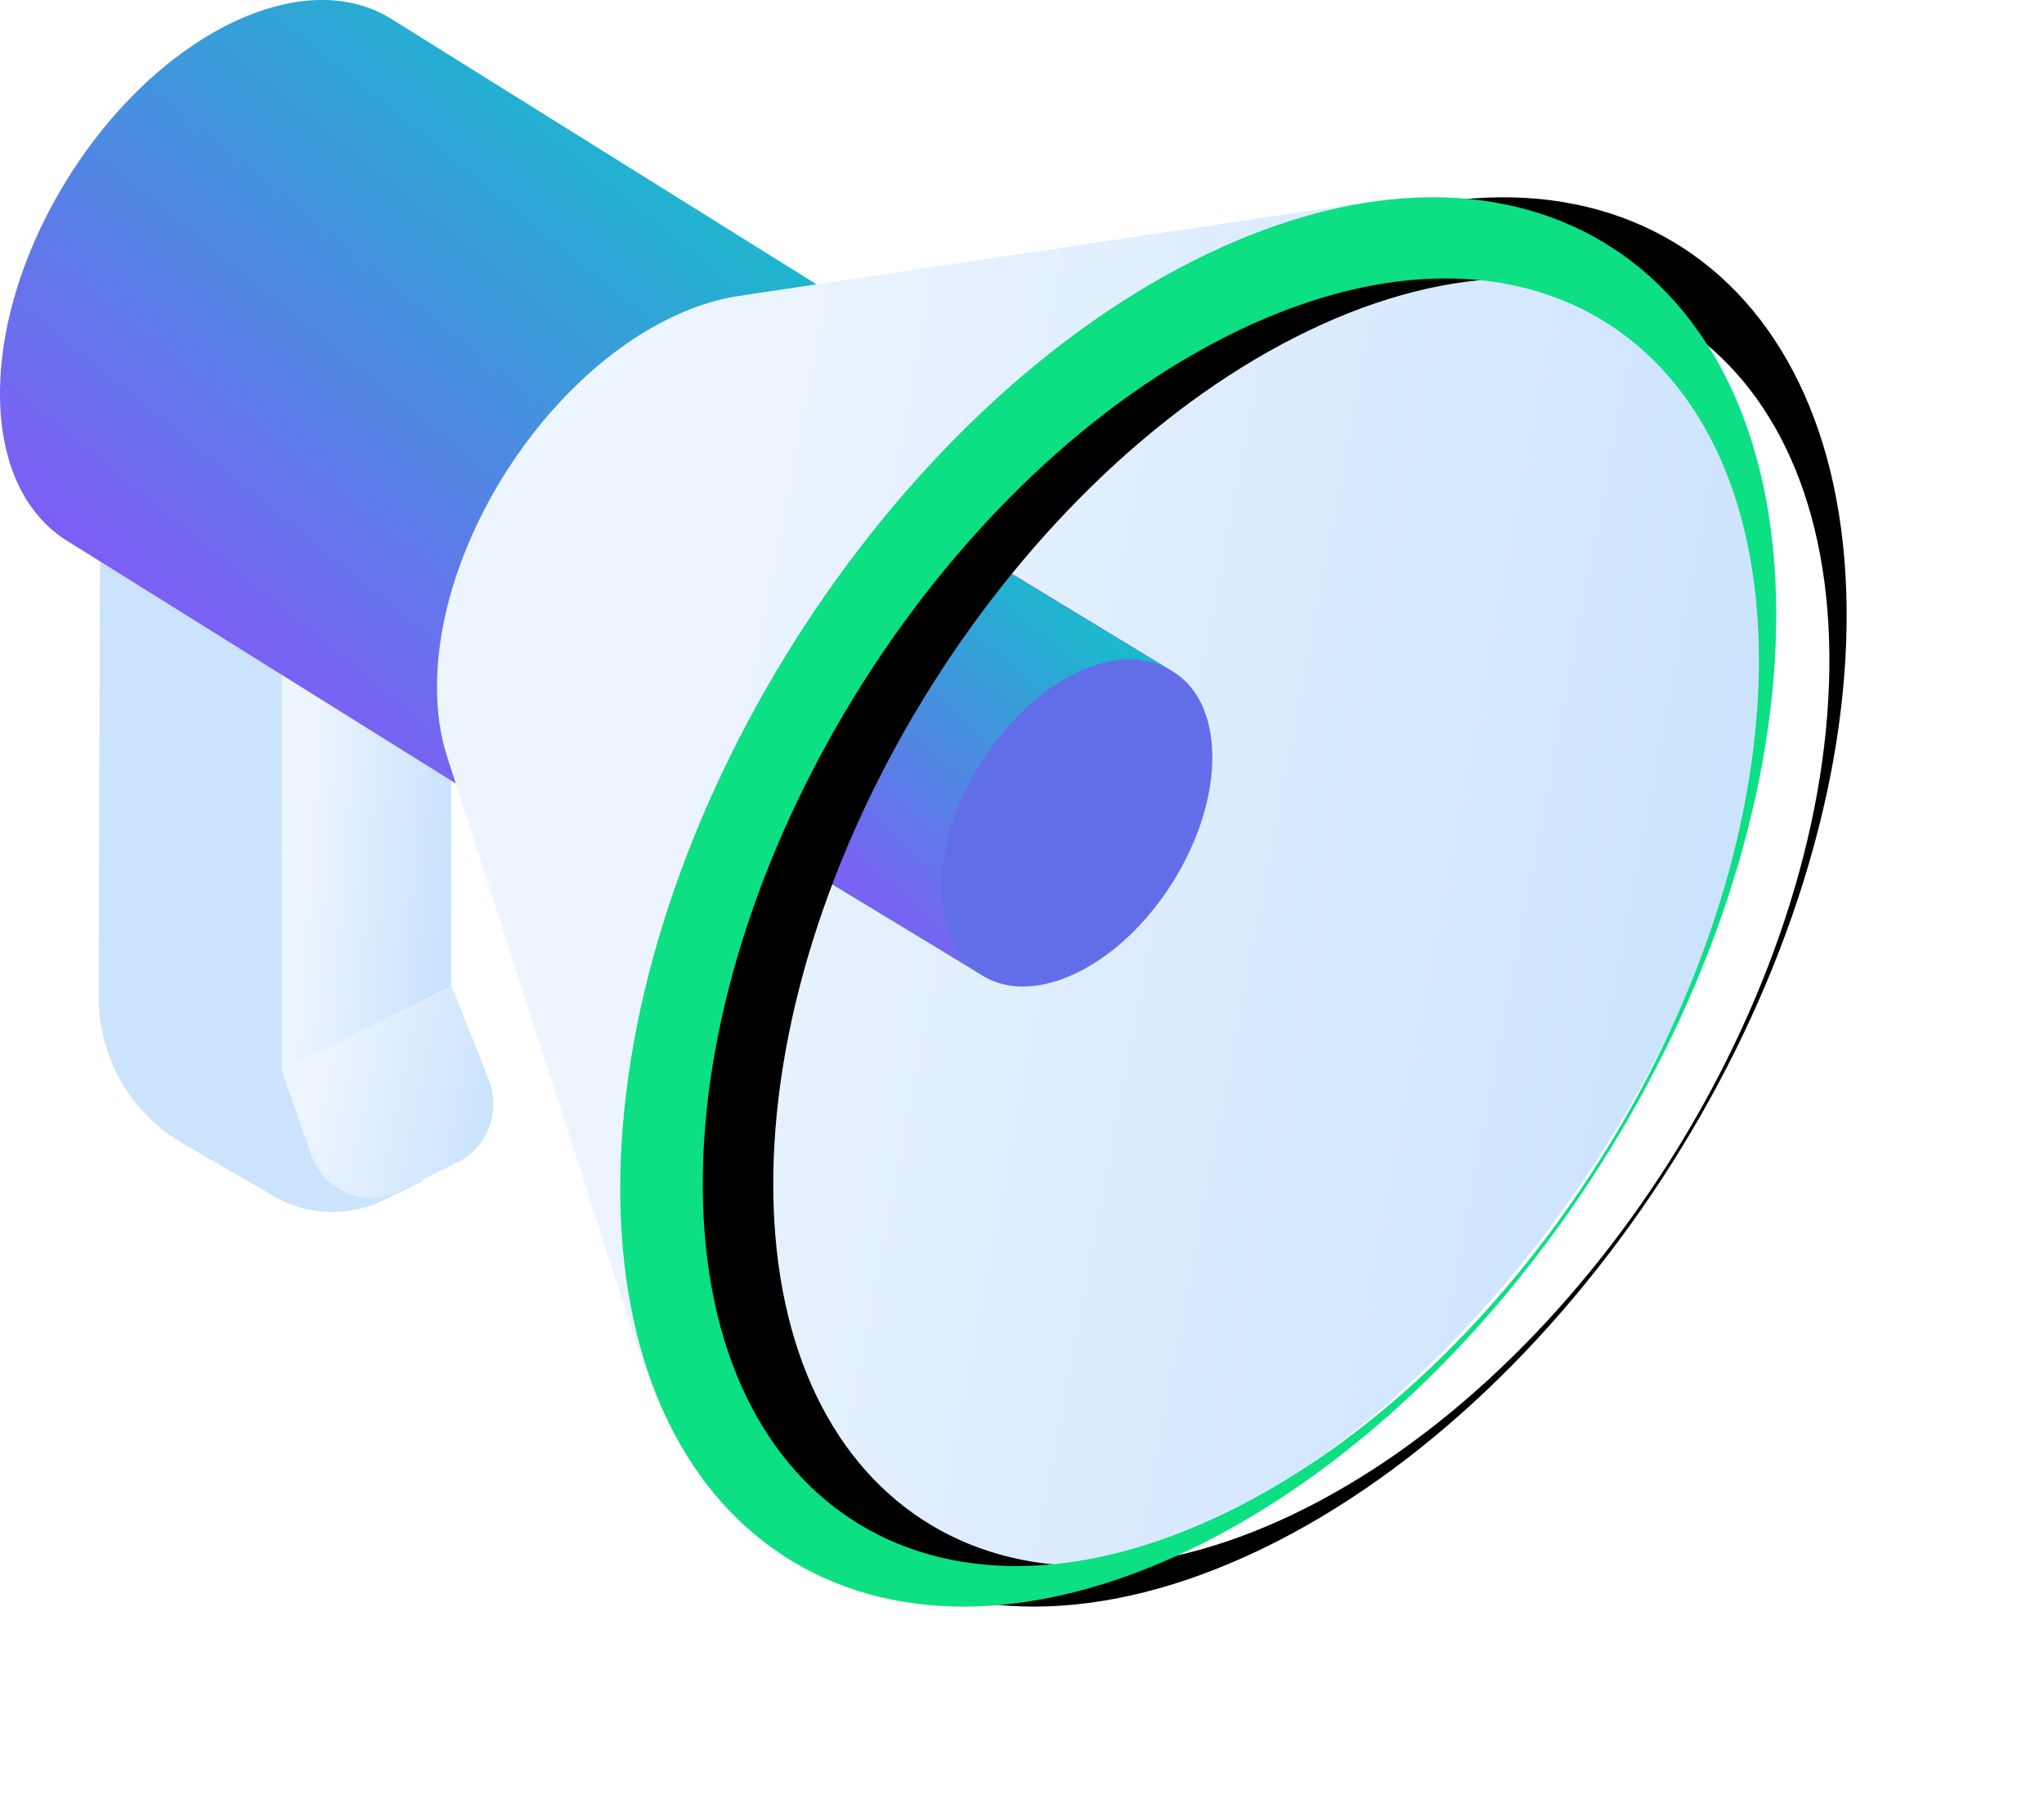 <svg xmlns="http://www.w3.org/2000/svg" xmlns:xlink="http://www.w3.org/1999/xlink" width="145" height="128" viewBox="0 0 145 128">
    <defs>
        <linearGradient id="a" x1="10.559%" x2="104.474%" y1="54.152%" y2="73.889%">
            <stop offset="0%" stop-color="#EDF5FF"/>
            <stop offset="100%" stop-color="#C6E0FD"/>
        </linearGradient>
        <linearGradient id="b" x1="82.57%" x2="10.998%" y1="12.148%" y2="93.287%">
            <stop offset="0%" stop-color="#0FC3C9"/>
            <stop offset="100%" stop-color="#9746FF"/>
        </linearGradient>
        <path id="d" d="M44.004 83.672c.321-25.38 18.937-54.76 41.578-65.626 22.642-10.864 40.735.902 40.414 26.282-.322 25.38-18.937 54.761-41.578 65.626-22.642 10.864-40.735-.903-40.414-26.282zm42.779 23.755c20.687-9.927 37.695-36.773 37.989-59.961.294-23.189-16.238-33.94-36.925-24.013-20.687 9.926-37.696 36.772-37.99 59.96-.293 23.19 16.24 33.94 36.926 24.014z"/>
        <filter id="c" width="157.3%" height="147%" x="-22.6%" y="-23.5%" filterUnits="objectBoundingBox">
            <feOffset dx="5" in="SourceAlpha" result="shadowOffsetOuter1"/>
            <feGaussianBlur in="shadowOffsetOuter1" result="shadowBlurOuter1" stdDeviation="7"/>
            <feColorMatrix in="shadowBlurOuter1" values="0 0 0 0 0.035 0 0 0 0 0.506 0 0 0 0 0.745 0 0 0 0.2 0"/>
        </filter>
    </defs>
    <g fill="none" fill-rule="nonzero">
        <path fill="#CCE3FD" d="M7.094 38L7 70.697c-.012 4.296 2.237 8.265 5.886 10.386l6.517 3.788a8.282 8.282 0 0 0 7.825.28L30 83.795 20 76V46L7.094 38z"/>
        <path fill="url(#a)" d="M28.277 84.541l4.17-2.058c2.145-1.058 3.116-3.641 2.22-5.9L32.056 70 20 75.997l2.08 5.943c.84 2.4 3.42 3.649 5.763 2.788.148-.055.293-.117.434-.187z"/>
        <path fill="url(#a)" d="M20 76l12-6V39l-11.97 6.096z"/>
        <path fill="url(#b)" d="M2.762 36.663a9.97 9.97 0 0 1-.824-1.111 10.668 10.668 0 0 1-.69-1.272 12.325 12.325 0 0 1-.766-2.2 14.784 14.784 0 0 1-.318-1.655 17.394 17.394 0 0 1-.152-1.804 20.81 20.81 0 0 1-.01-.957c.127-10.076 7.5-21.742 16.47-26.057.14-.067.278-.132.416-.194l.413-.182c.247-.101.329-.136.41-.168.254-.098.331-.128.407-.156.256-.09.33-.118.405-.143.255-.084.328-.108.4-.13l.398-.12.395-.105c.252-.06.321-.078.39-.093l.387-.082c.249-.045.316-.058.383-.069.247-.037.313-.048.38-.056l.374-.045c.243-.023.307-.029.371-.033.24-.015.304-.019.367-.021.237-.008.3-.01.362-.01.235 0 .296 0 .357.002.233.008.293.01.353.014.23.015.29.02.348.025.226.023.285.03.343.037.223.03.28.038.338.048.22.037.277.048.334.059.216.045.272.057.327.07.213.053.268.067.322.082l.317.092c.205.067.258.085.31.104.202.074.254.094.306.114.198.081.249.103.3.125.194.089.243.112.292.136.19.096.24.121.288.147.186.102.233.13.281.157l.202.12 32.514 20.304c2.982 1.859 4.801 5.582 4.736 10.702-.127 10.074-7.5 21.739-16.469 26.054-4.41 2.122-8.384 2.072-11.27.274-5.296-3.298-27.22-17.001-32.516-20.3a9.132 9.132 0 0 1-1.03-.757 9.03 9.03 0 0 1-.951-.946zm29.88 11.835l-.117.055.116-.055z"/>
        <path fill="url(#a)" d="M45.59 95.964c5.077 15.8 20.42 21.707 38.728 13.033 22.696-10.752 41.356-39.838 41.678-64.965.265-20.669-11.96-32.22-28.936-29.686L52.62 20.98c6.801-1.015 11.698 3.613 11.592 11.892-.13 10.067-7.604 21.72-16.697 26.026-7.335 3.475-13.481 1.109-15.515-5.22l13.59 42.286z"/>
        <path fill="#626EE8" d="M50.623 57.355a5.927 5.927 0 0 1-.484-.647 6.257 6.257 0 0 1-.577-1.146 7.411 7.411 0 0 1-.279-.876 8.328 8.328 0 0 1-.187-.964 9.633 9.633 0 0 1-.089-1.051 11.91 11.91 0 0 1-.006-.558c.075-5.868 4.41-12.663 9.682-15.177l.244-.113.243-.106.241-.098.105-.04.135-.05.106-.038.131-.046.107-.034.129-.042.108-.032.126-.037.108-.029.123-.032.23-.055c.147-.03.187-.04.228-.047l.224-.04.223-.033.22-.027.219-.02.215-.011c.14-.005.177-.005.213-.006l.21.001.208.008.204.015a8.94 8.94 0 0 1 .4.05c.13.021.162.027.196.034l.192.04.19.048.186.054a6 6 0 0 1 .537.2c.115.051.144.065.173.079.112.055.14.07.169.085.11.06.137.075.165.092l.119.07 17.905 10.88c1.753 1.082 2.822 3.25 2.784 6.232-.075 5.868-4.41 12.662-9.681 15.175-2.592 1.236-4.929 1.207-6.625.16-3.113-1.92-14.794-8.956-17.907-10.877a5.301 5.301 0 0 1-1.163-.99zm16.357 5.948l-.069.032.069-.032z"/>
        <path fill="url(#b)" d="M58.622 36.928c2.577-1.225 4.9-1.195 6.585-.157L83 47.556c-1.686-1.038-4.008-1.068-6.584.158-5.239 2.491-9.546 9.225-9.62 15.041-.038 2.956.918 5.172 2.66 6.245-3.093-1.904-14.594-8.945-17.687-10.849-1.743-1.072-2.806-3.223-2.768-6.179.074-5.817 4.382-12.552 9.621-15.044z"/>
        <path fill="url(#a)" d="M47.748 22.468c1.618-.764 3.18-1.246 4.65-1.465l44.574-6.632c16.92-2.634 29.29 8.924 29.024 29.678-.323 25.12-19.04 54.2-41.803 64.95-18.445 8.71-33.886 2.712-38.91-13.24-4.479-13.883-9.022-27.975-13.565-42.067-.49-1.516-.741-3.26-.716-5.204.129-10.064 7.627-21.713 16.746-26.02zm38.823 84.03c20.799-9.822 37.9-36.391 38.194-59.344.296-22.952-16.326-33.597-37.125-23.775-20.799 9.821-37.9 36.39-38.194 59.343-.296 22.952 16.326 33.597 37.125 23.775z"/>
        <g>
            <use fill="#000" filter="url(#c)" xlink:href="#d"/>
            <use fill="#0DDF83" fill-rule="evenodd" xlink:href="#d"/>
        </g>
    </g>
</svg>
